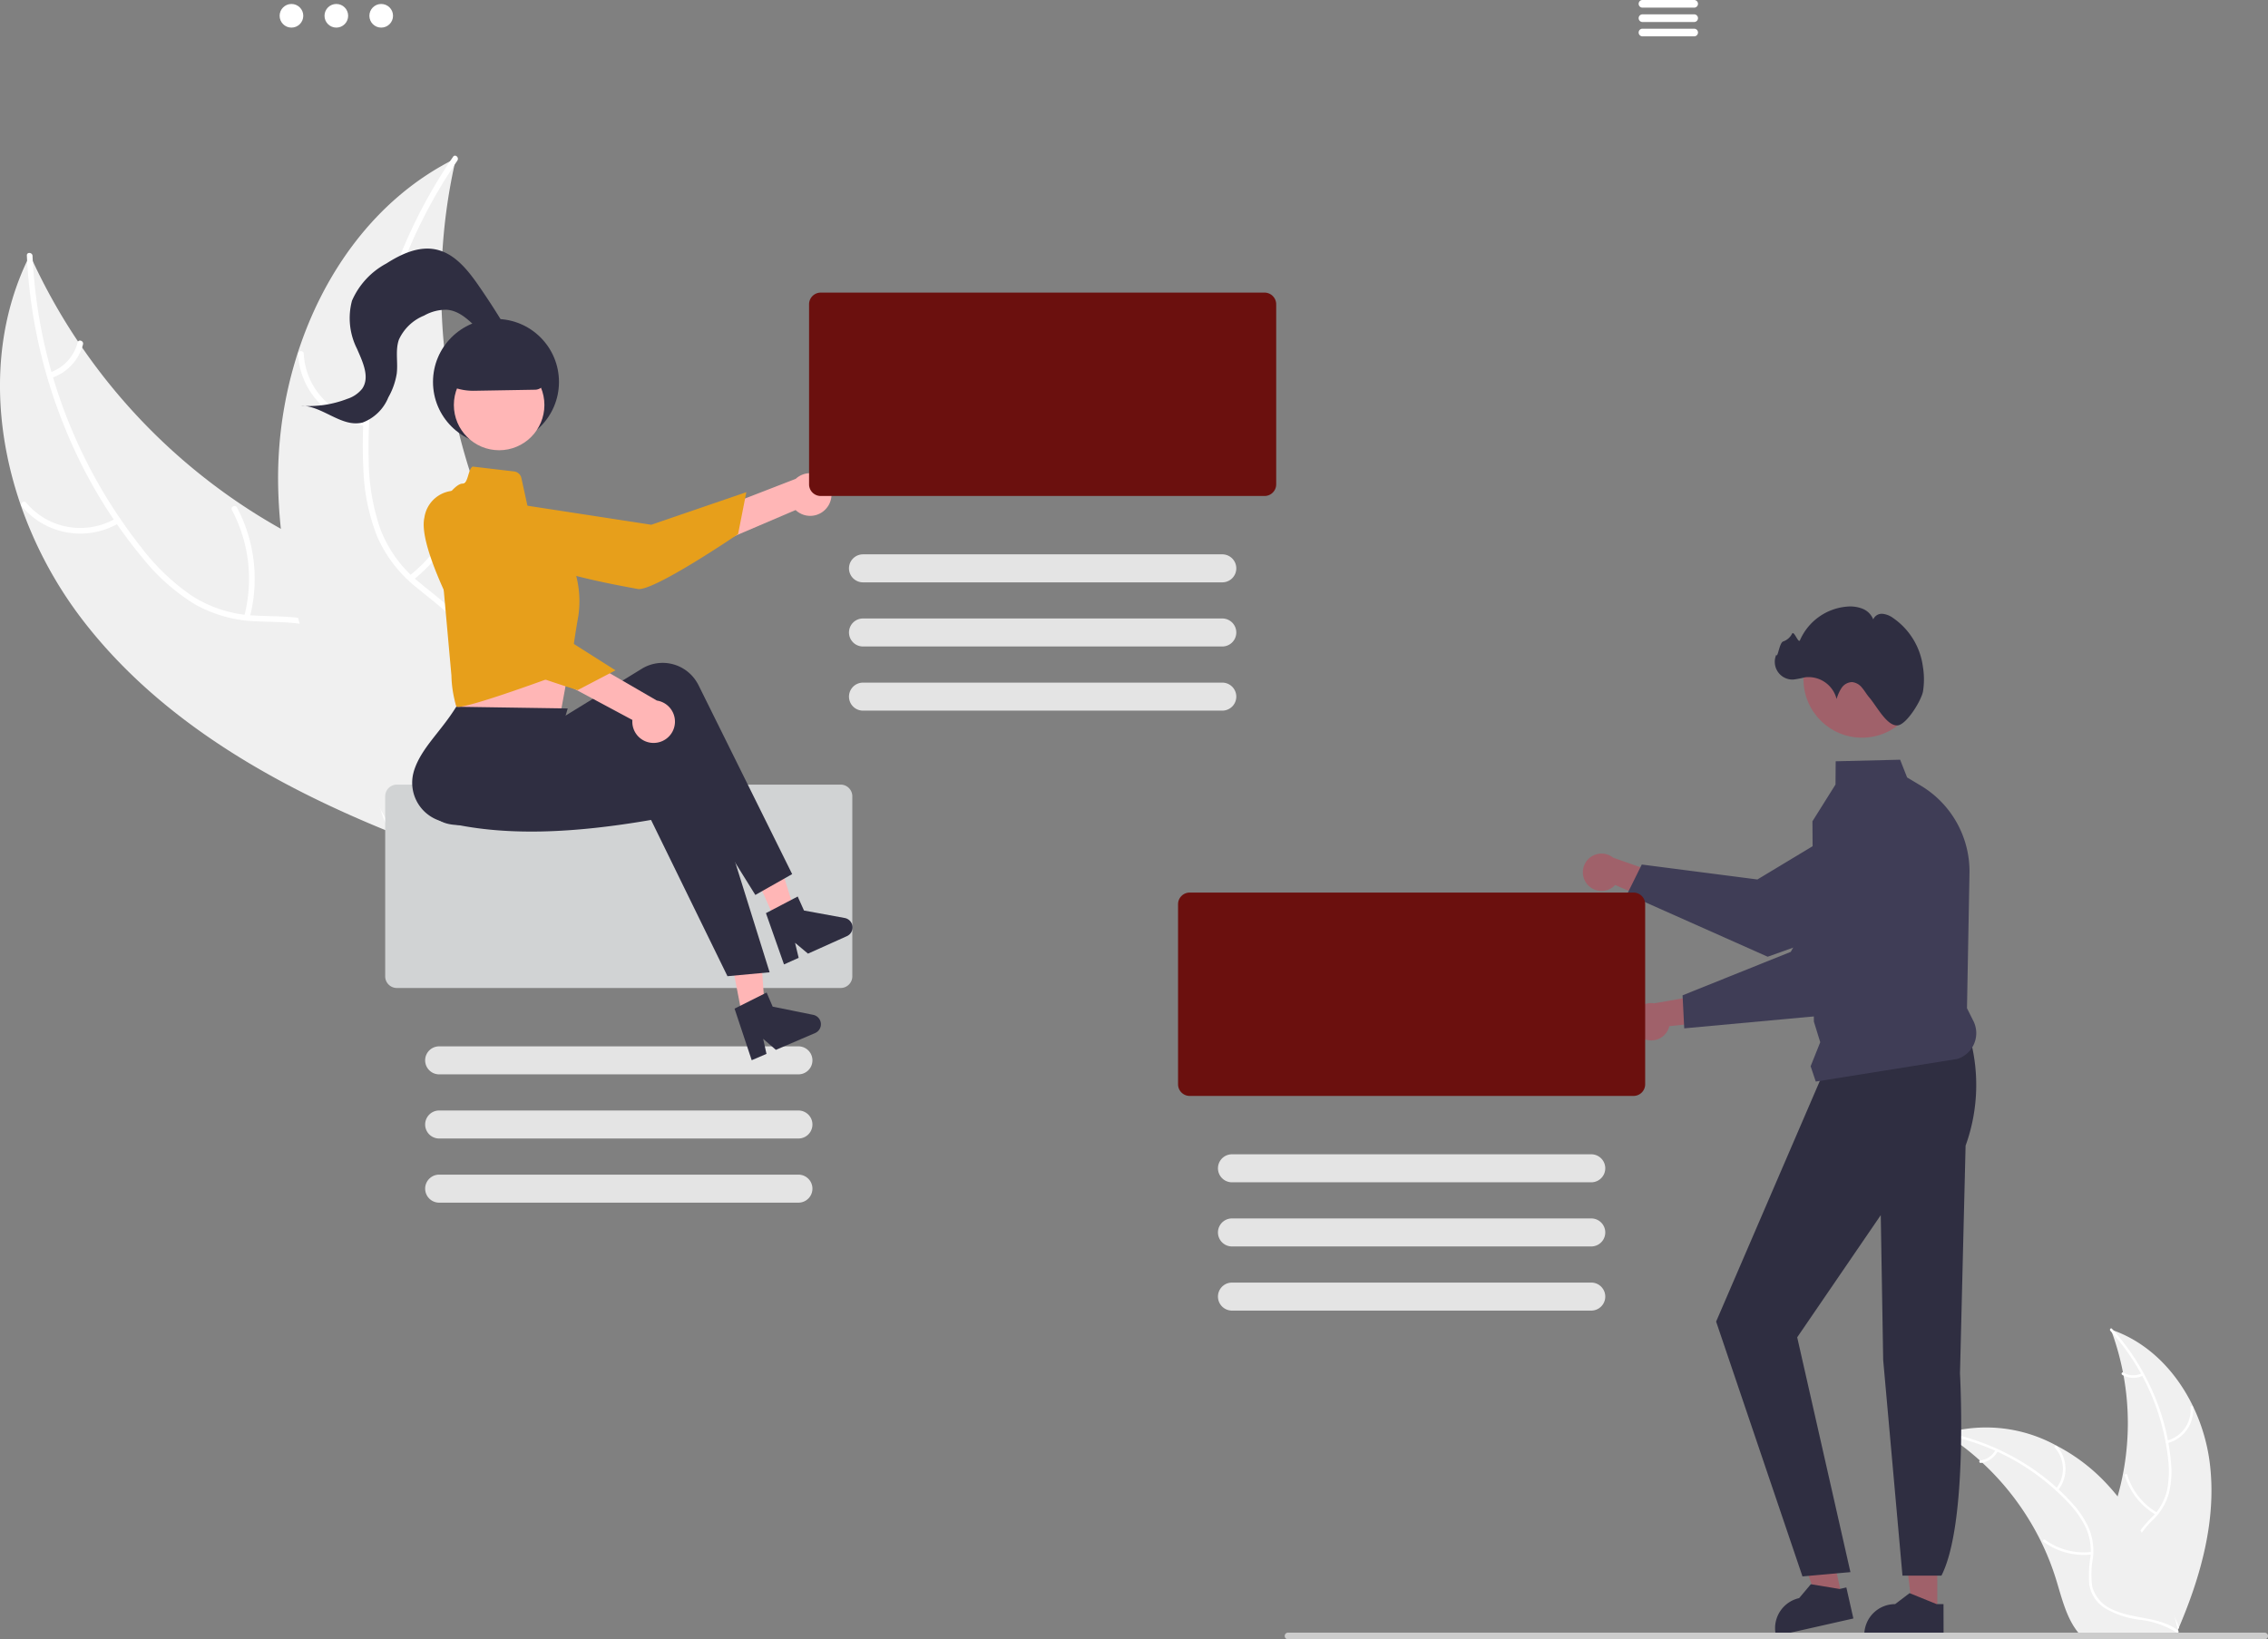 <svg height="175.573" viewBox="0 0 242.866 175.573" width="242.866" xmlns="http://www.w3.org/2000/svg"><rect x="0" y="0" width="242.866" height="175.573" fill="#808080" stroke="none"/><path d="m982.8 618.435c-.815-6.154-4.681-12.194-10.572-14.152a28.6 28.6 0 0 1 .154 19.637c-.883 2.449-2.121 5.081-1.252 7.536a6.394 6.394 0 0 0 3.293 3.41 18.991 18.991 0 0 0 4.643 1.387l.314.255c2.464-5.696 4.231-11.919 3.42-18.073z" fill="#f0f0f0" transform="translate(-746.187 -461.881)"/><path d="m975.188 604.1a24.448 24.448 0 0 1 6.186 13.71 10.527 10.527 0 0 1 -.094 3.3 6.037 6.037 0 0 1 -1.48 2.812 12.5 12.5 0 0 0 -1.921 2.337 3.7 3.7 0 0 0 -.157 3.02 9.606 9.606 0 0 0 2.154 3.158 9.431 9.431 0 0 1 2.392 3.511c.05.169.309.081.259-.088-.724-2.425-3.094-3.786-4.236-5.966a3.744 3.744 0 0 1 -.279-3.283 9.7 9.7 0 0 1 1.905-2.409 6.444 6.444 0 0 0 1.549-2.7 9.732 9.732 0 0 0 .22-3.281 23.721 23.721 0 0 0 -1.789-7.194 24.885 24.885 0 0 0 -4.531-7.134c-.116-.135-.295.073-.178.207z" fill="#fff" transform="translate(-749.208 -461.576)"/><path d="m995.155 635.5a3.668 3.668 0 0 0 2.761-3.864c-.015-.175-.289-.16-.273.016a3.4 3.4 0 0 1 -2.576 3.589c-.167.046-.082.305.088.259z" fill="#fff" transform="translate(-763.075 -480.93)"/><path d="m983.885 659.88a7.069 7.069 0 0 1 -3.189-4.046c-.051-.169-.31-.081-.259.088a7.354 7.354 0 0 0 3.327 4.2c.152.093.273-.153.121-.242z" fill="#fff" transform="translate(-752.901 -497.877)"/><path d="m981.454 619.636a2.076 2.076 0 0 1 -1.968-.084c-.151-.091-.271.155-.121.245a2.326 2.326 0 0 0 2.177.1.141.141 0 0 0 .086-.174.138.138 0 0 0 -.174-.087z" fill="#fff" transform="translate(-752.108 -472.547)"/><path d="m916.168 639.765c.093.059.186.119.279.18a27.346 27.346 0 0 1 3.518 2.7c.086.076.172.153.256.231a28.826 28.826 0 0 1 6.328 8.52 27.982 27.982 0 0 1 1.565 3.955c.581 1.873 1.061 3.95 2.193 5.476a4.8 4.8 0 0 0 .378.459l10.121-.08.069-.033.4.015c-.017-.071-.036-.145-.053-.217-.01-.042-.021-.083-.031-.124s-.014-.055-.019-.081c0-.009 0-.018-.007-.025 0-.025-.012-.048-.017-.071q-.157-.619-.324-1.238s0 0 0 0a41.159 41.159 0 0 0 -3.536-9.066c-.047-.085-.094-.172-.145-.257a26.709 26.709 0 0 0 -2.428-3.62 23.6 23.6 0 0 0 -1.587-1.786 19.636 19.636 0 0 0 -4.943-3.642 15.592 15.592 0 0 0 -11.724-1.387c-.097.026-.194.058-.293.091z" fill="#f0f0f0" transform="translate(-707.952 -486.219)"/><path d="m915.968 641.153a24.447 24.447 0 0 1 13.194 7.222 10.528 10.528 0 0 1 1.91 2.689 6.039 6.039 0 0 1 .512 3.136 12.5 12.5 0 0 0 -.127 3.022 3.7 3.7 0 0 0 1.693 2.505 9.607 9.607 0 0 0 3.621 1.225 9.432 9.432 0 0 1 4.024 1.363c.142.1.3-.122.154-.226-2.038-1.5-4.75-1.16-6.974-2.213a3.744 3.744 0 0 1 -2.2-2.453 9.7 9.7 0 0 1 .071-3.071 6.443 6.443 0 0 0 -.386-3.085 9.733 9.733 0 0 0 -1.8-2.753 23.719 23.719 0 0 0 -5.76-4.667 24.881 24.881 0 0 0 -7.912-2.968c-.173-.033-.19.24-.019.273z" fill="#fff" transform="translate(-707.728 -487.478)"/><path d="m955.755 650.446a3.668 3.668 0 0 0 -.122-4.748c-.118-.131-.327.046-.209.177a3.4 3.4 0 0 1 .1 4.417c-.106.137.12.29.231.154z" fill="#fff" transform="translate(-735.386 -490.818)"/><path d="m956.49 680.427a7.07 7.07 0 0 1 -4.982-1.311c-.142-.1-.3.122-.154.226a7.353 7.353 0 0 0 5.188 1.353c.175-.02.123-.288-.052-.268z" fill="#fff" transform="translate(-732.524 -514.207)"/><path d="m930.317 647.054a2.077 2.077 0 0 1 -1.622 1.118c-.175.019-.123.287.051.269a2.327 2.327 0 0 0 1.8-1.233.141.141 0 0 0 -.036-.19.137.137 0 0 0 -.19.036z" fill="#fff" transform="translate(-716.637 -491.757)"/><path d="m787.741 437.858a1.989 1.989 0 0 0 3.046.144l6.481 2.819-.631-3.618-6.058-2.122a2 2 0 0 0 -2.838 2.778z" fill="#a0616a" transform="translate(-617.829 -343.218)"/><path d="m804.672 422.5 12.381 1.6 12.768-7.691a5.645 5.645 0 0 1 8.056 2.509 5.651 5.651 0 0 1 -2.534 7.33l-17.157 6.114-.032.012-15.054-6.7z" fill="#3f3d56" transform="translate(-628.863 -329.905)"/><path d="m681.258 556.136h-2.632l-1.252-10.152h3.885z" fill="#a0616a" transform="translate(-473.809 -383.472)"/><path d="m896.1 702.794h-8.49v-.107a3.3 3.3 0 0 1 3.3-3.3l1.55-1.176 2.892 1.176h.741z" fill="#2f2e41" transform="translate(-687.975 -527.579)"/><path d="m642.338 551.2-2.567.58-3.458-9.626 3.789-.856z" fill="#a0616a" transform="translate(-445.087 -380.192)"/><path d="m864.213 698.7-8.278 1.869-.024-.1a3.3 3.3 0 0 1 2.494-3.95l1.253-1.489 3.08.51.723-.163z" fill="#2f2e41" transform="translate(-665.746 -525.354)"/><path d="m861.837 498.471a19.1 19.1 0 0 1 -.3 12.1l-.6 24.411s.892 16.008-1.986 21.641h-4.173l-2.066-23.1-.26-15.507-8.947 13.083 5.7 25.15-5.136.459-9.247-27.293 11.409-26.479z" fill="#2f2e41" transform="translate(-651.054 -387.868)"/><path d="m868.493 434.025 1.029-2.573-.681-2.212-.155-21.434v-.016l2.47-3.938.02-2.491 6.9-.168.748 1.9 1.48.885a10.712 10.712 0 0 1 5.2 9.37l-.267 14.461.688 1.376a2.9 2.9 0 0 1 -1.707 4.054l-15.174 2.427z" fill="#3f3d56" transform="translate(-674.604 -319.825)"/><circle cx="199.389" cy="72.743" fill="#a0616a" r="6.266"/><path d="m871.575 355.72a8.289 8.289 0 0 0 0-2.688 7.523 7.523 0 0 0 -3.184-5.224 2.294 2.294 0 0 0 -1.143-.454.986.986 0 0 0 -.992.6 2.056 2.056 0 0 0 -1.16-1.15 3.623 3.623 0 0 0 -1.651-.222 6.035 6.035 0 0 0 -5.034 3.6c-.167.4-.635-1.071-.847-.7a1.67 1.67 0 0 1 -.947.832c-.416.116-.584 1.828-.748 1.429a1.9 1.9 0 0 0 1.819 2.653 10.475 10.475 0 0 0 1.245-.238 3.1 3.1 0 0 1 3.4 2.323 4.108 4.108 0 0 1 .541-1.2 1.392 1.392 0 0 1 1.117-.614 1.564 1.564 0 0 1 1.075.618c.276.324.483.7.761 1.024.815.945 1.918 3.149 3.08 2.989.911-.128 2.413-2.498 2.668-3.578z" fill="#2f2e41" transform="translate(-665.662 -281.612)"/><path d="m806.243 489.232a1.989 1.989 0 0 0 2.727-1.364l7.031-.71-2.32-2.847-6.322 1.111a2 2 0 0 0 -1.117 3.811z" fill="#a0616a" transform="translate(-630.211 -377.963)"/><path d="m822.86 437.544 11.584-4.654 7.376-12.952a5.645 5.645 0 0 1 8.254-1.75 5.651 5.651 0 0 1 1.374 7.634l-11.976 13.722-.023.026-16.409 1.512z" fill="#3f3d56" transform="translate(-642.685 -330.941)"/><path d="m786.032 713h-104.578a.358.358 0 1 1 0-.716h104.578a.358.358 0 1 1 0 .716z" fill="#ccc" transform="translate(-543.524 -537.422)"/><path d="m691.86 470.32h-47.524a1.251 1.251 0 0 1 -1.249-1.249v-19.284a1.251 1.251 0 0 1 1.249-1.249h47.524a1.251 1.251 0 0 1 1.249 1.249v19.283a1.251 1.251 0 0 1 -1.249 1.249z" fill="#6b100e" transform="translate(-516.937 -352.941)"/><path d="m697.286 544.82h-38.474a1.5 1.5 0 1 1 0-3h38.474a1.5 1.5 0 0 1 0 3z" fill="#e4e4e4" transform="translate(-526.888 -418.191)"/><path d="m697.286 567.682h-38.474a1.5 1.5 0 1 1 0-3h38.474a1.5 1.5 0 0 1 0 3z" fill="#e4e4e4" transform="translate(-526.888 -434.182)"/><path d="m697.286 590.543h-38.474a1.5 1.5 0 1 1 0-3h38.474a1.5 1.5 0 0 1 0 3z" fill="#e4e4e4" transform="translate(-526.888 -450.173)"/><path d="m232.035 260.242c-8.366-10.992-11.736-26.588-5.509-38.919a63.645 63.645 0 0 0 30.555 31.237c5.236 2.48 11.317 4.694 13.8 9.93a14.227 14.227 0 0 1 .15 10.547 42.254 42.254 0 0 1 -5.153 9.472l-.095.895c-12.834-5.119-25.383-12.17-33.748-23.162z" fill="#f0f0f0" transform="translate(-223.317 -194.009)"/><path d="m233.493 220.9a54.4 54.4 0 0 0 11.739 31.344 23.426 23.426 0 0 0 5.319 5.058 13.436 13.436 0 0 0 6.746 2.119c2.234.13 4.534 0 6.7.675a8.227 8.227 0 0 1 4.983 4.52 21.375 21.375 0 0 1 1.554 8.363c.124 3.159.2 6.441 1.731 9.293.185.346-.362.613-.547.268-2.66-4.962-1.055-10.829-2.671-16.061a8.332 8.332 0 0 0 -4.709-5.62c-2.151-.83-4.523-.7-6.786-.815a14.337 14.337 0 0 1 -6.674-1.826 21.657 21.657 0 0 1 -5.494-4.834 52.777 52.777 0 0 1 -8.459-14.161 55.364 55.364 0 0 1 -4.038-18.366c-.018-.39.59-.343.607.045z" fill="#fff" transform="translate(-230.01 -193.495)"/><path d="m241.364 311.487a8.162 8.162 0 0 1 -10.42-1.768c-.251-.3.2-.7.456-.4a7.558 7.558 0 0 0 9.7 1.625c.332-.206.6.342.264.543z" fill="#fff" transform="translate(-228.601 -255.483)"/><path d="m307.178 322.586a15.731 15.731 0 0 0 -1.313-11.389c-.184-.346.363-.614.547-.268a16.363 16.363 0 0 1 1.342 11.854c-.1.379-.677.18-.576-.2z" fill="#fff" transform="translate(-281.032 -256.574)"/><path d="m240.682 255.235a4.62 4.62 0 0 0 2.975-3.22c.1-.38.672-.181.576.2a5.177 5.177 0 0 1 -3.283 3.57.315.315 0 0 1 -.407-.14.306.306 0 0 1 .139-.41z" fill="#fff" transform="translate(-235.344 -215.334)"/><path d="m341.461 186.853c-.053.239-.107.478-.157.721a60.843 60.843 0 0 0 -1.315 9.781c-.017.254-.031.512-.041.766a64.14 64.14 0 0 0 3.374 23.372 62.284 62.284 0 0 0 3.733 8.7c2.021 3.867 4.52 7.9 5.127 12.084a10.684 10.684 0 0 1 .123 1.317l-16.105 15.746c-.055.017-.106.039-.16.056l-.614.658c-.086-.139-.171-.285-.257-.424-.05-.081-.1-.164-.146-.245-.032-.055-.064-.11-.1-.157-.011-.018-.021-.037-.029-.051-.032-.048-.057-.1-.086-.139q-.722-1.224-1.43-2.461s0 0 0-.011a91.587 91.587 0 0 1 -8.638-19.855c-.059-.208-.123-.419-.175-.634a59.433 59.433 0 0 1 -1.845-9.522 52.541 52.541 0 0 1 -.3-5.308 43.694 43.694 0 0 1 2.09-13.5c2.793-8.7 8.336-16.4 16.329-20.577.212-.11.414-.214.622-.317z" fill="#f0f0f0" transform="translate(-292.642 -169.898)"/><path d="m362.733 186.441a54.4 54.4 0 0 0 -9.5 32.094 23.427 23.427 0 0 0 1.2 7.241 13.436 13.436 0 0 0 4.111 5.754c1.705 1.449 3.618 2.733 4.941 4.571a8.227 8.227 0 0 1 1.257 6.61 21.375 21.375 0 0 1 -3.794 7.613c-1.8 2.6-3.717 5.264-4.213 8.462-.06.387-.658.271-.6-.115.864-5.564 5.677-9.281 7.538-14.432a8.332 8.332 0 0 0 -.376-7.322c-1.218-1.958-3.189-3.284-4.928-4.736a14.337 14.337 0 0 1 -4.229-5.476 21.657 21.657 0 0 1 -1.476-7.168 52.775 52.775 0 0 1 1.772-16.4 55.364 55.364 0 0 1 7.834-17.1c.221-.322.677.081.458.4z" fill="#fff" transform="translate(-313.751 -169.246)"/><path d="m336.787 263.587a8.162 8.162 0 0 1 -7.255-7.685c-.019-.391.588-.439.607-.048a7.558 7.558 0 0 0 6.763 7.135c.39.041.272.639-.115.6z" fill="#fff" transform="translate(-297.612 -217.973)"/><path d="m368.9 312.058a15.731 15.731 0 0 0 5.809-9.884c.062-.387.659-.271.6.115a16.362 16.362 0 0 1 -6.066 10.273c-.313.238-.652-.262-.343-.504z" fill="#fff" transform="translate(-325.063 -250.396)"/><path d="m365.367 222.587a4.62 4.62 0 0 0 4.314-.78c.306-.246.645.26.341.5a5.177 5.177 0 0 1 -4.77.874.315.315 0 0 1 -.241-.357.306.306 0 0 1 .356-.237z" fill="#fff" transform="translate(-322.426 -194.301)"/><circle cx="53.112" cy="40.907" fill="#2f2e41" r="6.745"/><path d="m409.343 431.851h-47.524a1.251 1.251 0 0 1 -1.249-1.249v-19.284a1.251 1.251 0 0 1 1.249-1.249h47.524a1.251 1.251 0 0 1 1.249 1.249v19.282a1.251 1.251 0 0 1 -1.249 1.251z" fill="#d1d3d4" transform="translate(-319.322 -326.033)"/><path d="m414.769 506.351h-38.469a1.5 1.5 0 1 1 0-3h38.474a1.5 1.5 0 0 1 -.005 3z" fill="#e4e4e4" transform="translate(-329.273 -391.283)"/><path d="m414.769 529.213h-38.469a1.5 1.5 0 0 1 0-3h38.474a1.5 1.5 0 0 1 -.005 3z" fill="#e4e4e4" transform="translate(-329.273 -407.274)"/><path d="m414.769 552.074h-38.469a1.5 1.5 0 1 1 0-3h38.474a1.5 1.5 0 0 1 -.005 3z" fill="#e4e4e4" transform="translate(-329.273 -423.265)"/><path d="m471.077 302.615a2.27 2.27 0 0 1 -3.458.4l-16.84 7.188.443-4.168 16.411-6.363a2.282 2.282 0 0 1 3.444 2.947z" fill="#ffb6b6" transform="translate(-382.422 -248.387)"/><path d="m402.1 306.967a3.36 3.36 0 0 0 -.016 4.624c2.066 2.6 12.282 4.294 13.921 4.616s10.752-5.877 10.752-5.877l.883-4.491-10.173 3.49z" fill="#e79f1b" transform="translate(-347.721 -253.126)"/><path d="m385.475 360.5.164 3.115s-.484 2.759-.086 3.355 11.173.667 11.173.667.712-3.839 1.326-7.2z" fill="#ffb6b6" transform="translate(-336.687 -291.318)"/><path d="m261.46 350.239 2.253-.455-.645-9.1-3.326.672z" fill="#ffb6b6" transform="translate(-181.685 -239.868)"/><path d="m267.551 310.609 2.095-.942-2.717-8.708-3.092 1.391z" fill="#ffb6b6" transform="translate(-184.548 -212.082)"/><path d="m414.793 389.306-3.944 2.233-9.727-15.631a50.554 50.554 0 0 1 -20.238 7.979c-2.276.405-4.6.2-5.033-2.117q-.031-.162-.049-.327c-.269-2.53 2.879-5.773 3.279-8.869l8.614-.517 1.062 1.362 9.962-6.124a4.276 4.276 0 0 1 5.885 1.488q.1.163.183.333z" fill="#2f2e41" transform="translate(-329.965 -295.686)"/><path d="m408.463 410.758-4.513.419-8.183-16.736c-8.115 1.4-15.77 1.843-22.392.154a4.28 4.28 0 0 1 -3.061-5.17q.039-.161.089-.318c.792-2.418 2.867-4.129 4.5-6.788l11.938.181-1.333 4.6 11.6-1.5a4.276 4.276 0 0 1 4.757 3.77q.023.189.031.379z" fill="#2f2e41" transform="translate(-326.049 -306.622)"/><circle cx="53.449" cy="43.374" fill="#ffb6b6" r="4.848"/><path d="m382.755 296.716 4.445.523a.907.907 0 0 1 .78.707l.707 3.234 4.406 5.189a10.88 10.88 0 0 1 .989 6.329c-.593 3.362-.854 5.861-.854 5.861s-11.82 4.432-12.215 3.838a12.227 12.227 0 0 1 -.524-3.288l-1.582-17.6s1.78-2.967 2.769-2.967c.637-.023.555-1.46 1.079-1.826z" fill="#e79f1b" transform="translate(-332.148 -246.745)"/><ellipse cx="61.2" cy="71.543" fill="#6c63ff" rx="1.129" ry="1.354"/><path d="m485.053 485.894 3.435-1.722.647 1.51 4.344.878a1.027 1.027 0 0 1 .2 1.95l-4.2 1.8-1.364-1.184.358 1.615-1.582.678z" fill="#2f2e41" transform="translate(-406.395 -377.866)"/><path d="m496.242 451.729 3.4-1.782.674 1.5 4.359.8a1.027 1.027 0 0 1 .235 1.946l-4.165 1.873-1.385-1.16.386 1.609-1.57.706z" fill="#2f2e41" transform="translate(-414.222 -353.927)"/><path d="m383.544 256.044a6.2 6.2 0 0 1 -3.578-1.129l-.035-.024v-.043a4.678 4.678 0 0 1 4.672-4.672h1.967a4.678 4.678 0 0 1 4.672 4.672 1.088 1.088 0 0 1 -1.064 1.083l-6.525.112z" fill="#2f2e41" transform="translate(-332.865 -214.19)"/><path d="m413.566 364.081a2.27 2.27 0 0 1 -2.471-2.451l-16.139-8.648 3.53-2.26 15.226 8.83a2.282 2.282 0 0 1 -.147 4.53z" fill="#ffb6b6" transform="translate(-343.375 -284.52)"/><path d="m377.982 305.327a3.36 3.36 0 0 0 -3.619 2.879c-.739 3.24 4.327 12.271 5.1 13.751s11.31 4.717 11.31 4.717l4.057-2.119-9.084-5.758z" fill="#e79f1b" transform="translate(-328.919 -252.76)"/><path d="m352.438 229.116c.454-.556.1-1.38-.273-1.994q-1.278-2.109-2.684-4.138c-1.171-1.69-2.589-3.457-4.6-3.862-1.838-.37-3.69.5-5.272 1.511a8.259 8.259 0 0 0 -3.678 3.984 7.258 7.258 0 0 0 .536 5.144c.6 1.385 1.415 3.042.555 4.283a3.323 3.323 0 0 1 -1.592 1.083 11.37 11.37 0 0 1 -5 .737c2.334-.025 4.377 2.372 6.64 1.8a4.808 4.808 0 0 0 2.753-2.694 7.545 7.545 0 0 0 .9-2.544c.15-1.214-.174-2.492.234-3.645a5.033 5.033 0 0 1 2.694-2.57 4.755 4.755 0 0 1 2.425-.627c2.39.181 3.627 3.122 5.895 3.9" fill="#2f2e41" transform="translate(-298.239 -192.409)"/><path d="m560.383 256.5h-47.525a1.251 1.251 0 0 1 -1.249-1.249v-19.285a1.251 1.251 0 0 1 1.249-1.249h47.524a1.251 1.251 0 0 1 1.249 1.249v19.283a1.251 1.251 0 0 1 -1.248 1.251z" fill="#6b100e" transform="translate(-424.971 -203.377)"/><path d="m565.809 331h-38.474a1.5 1.5 0 0 1 0-3h38.474a1.5 1.5 0 0 1 0 3z" fill="#e4e4e4" transform="translate(-434.922 -268.628)"/><path d="m565.809 353.86h-38.474a1.5 1.5 0 0 1 0-3h38.474a1.5 1.5 0 0 1 0 3z" fill="#e4e4e4" transform="translate(-434.922 -284.619)"/><path d="m565.809 376.722h-38.474a1.5 1.5 0 0 1 0-3h38.474a1.5 1.5 0 0 1 0 3z" fill="#e4e4e4" transform="translate(-434.922 -300.61)"/><g fill="#fff"><circle cx="31.21" cy="1.691" r="1.266"/><circle cx="36.016" cy="1.691" r="1.266"/><circle cx="40.821" cy="1.691" r="1.266"/><path d="m813.157 131.252h-5.534a.41.41 0 1 1 0-.82h5.534a.41.41 0 0 1 0 .82z" transform="translate(-631.74 -130.433)"/><path d="m813.157 136.367h-5.534a.41.41 0 1 1 0-.82h5.534a.41.41 0 1 1 0 .82z" transform="translate(-631.74 -134.01)"/><path d="m813.157 141.482h-5.534a.41.41 0 1 1 0-.82h5.534a.41.41 0 1 1 0 .82z" transform="translate(-631.74 -137.588)"/></g></svg>